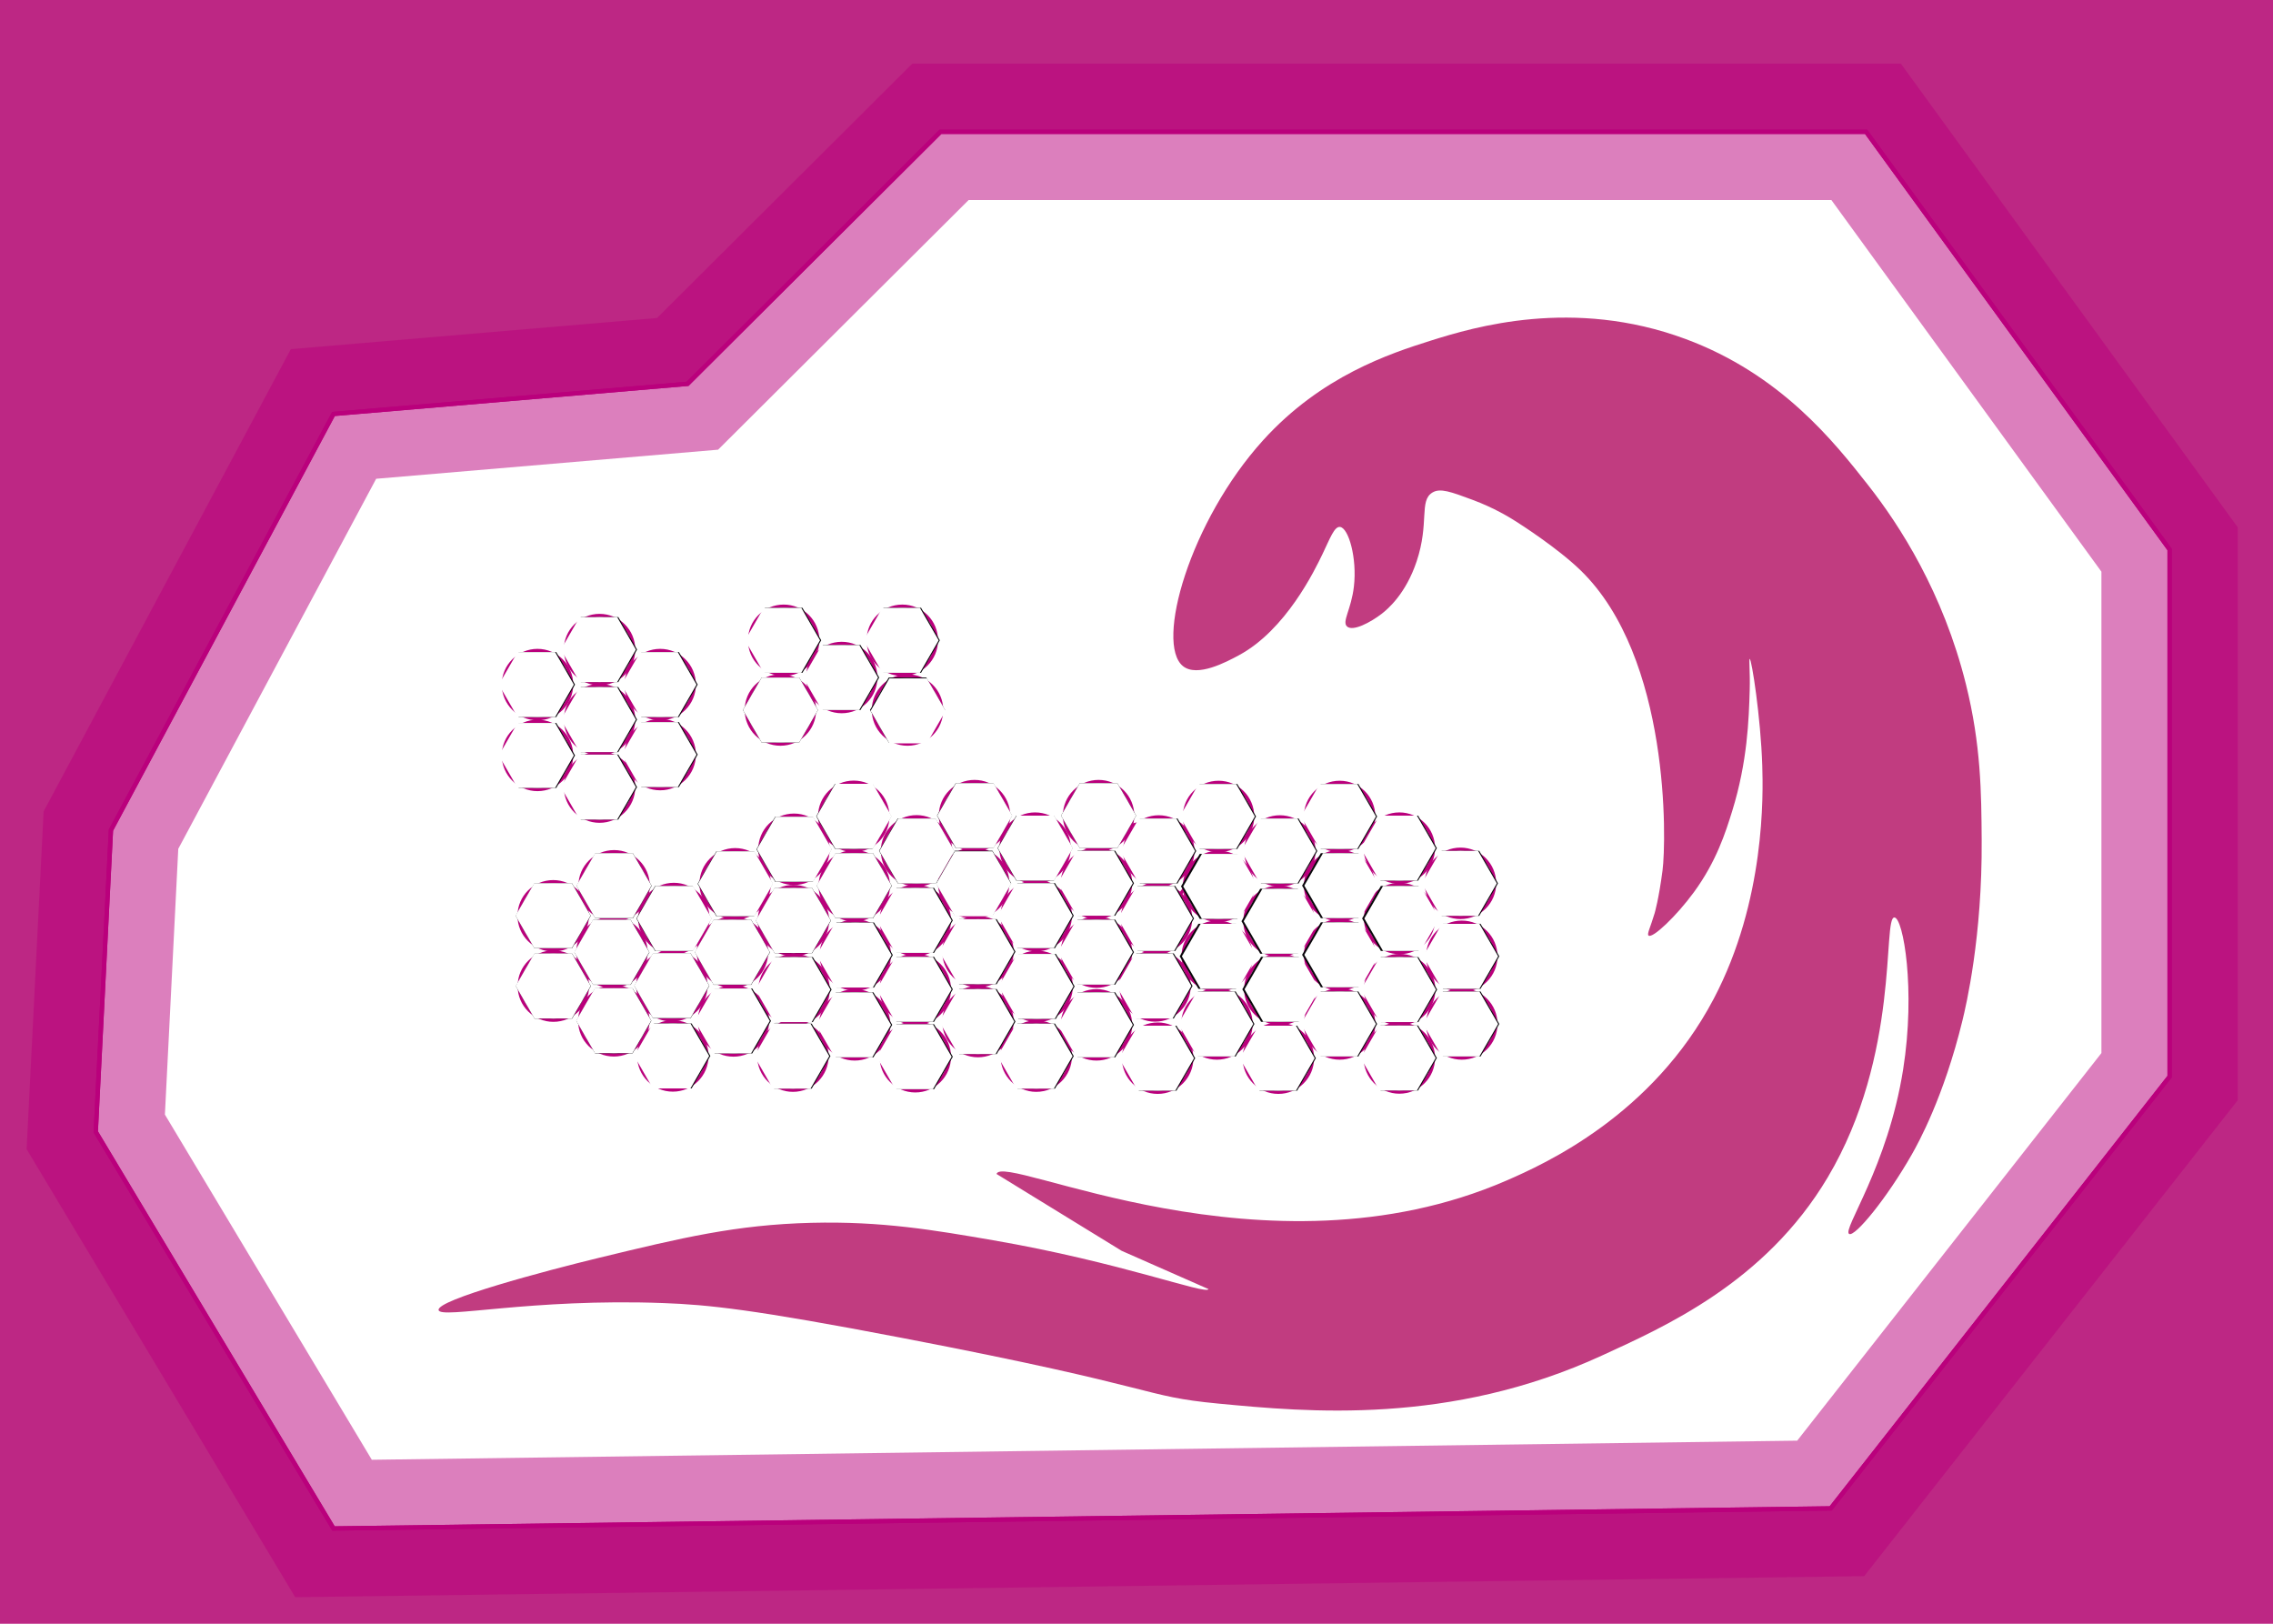 <?xml version="1.0" encoding="utf-8"?>
<!-- Generator: Adobe Illustrator 22.1.0, SVG Export Plug-In . SVG Version: 6.00 Build 0)  -->
<svg version="1.1" xmlns="http://www.w3.org/2000/svg" xmlns:xlink="http://www.w3.org/1999/xlink" x="0px" y="0px"
	 viewBox="0 0 525 375" style="enable-background:new 0 0 525 375;" xml:space="preserve">
<g id="VuMark-UserData">
</g>
<g id="VuMark-ClearSpace">
	<rect style="fill:#BD2784;" width="525" height="375"/>
</g>
<g id="VuMark-Border">
	<polyline style="fill:#FFFFFF;" points="501.118,126.908 431.02,30.444 217.223,30.444 158.808,88.647 77.028,95.603 
		25.623,191.722 22.118,261.404 77.028,353 422.842,348.362 501.118,248.65 	"/>
</g>
<g id="VuMark-Origin">
	
		<circle id="VuMark_Origin_Locator" style="fill:none;stroke:#BA007C;stroke-width:0.75;stroke-miterlimit:10;" cx="265" cy="200" r="10"/>
</g>
<g id="VuMark-Contour">
	<polygon id="contour" style="fill:none;stroke:#BA007C;stroke-miterlimit:10;" points="158.808,88.647 217.223,30.444 
		431.02,30.444 501.118,126.908 501.118,248.65 422.842,348.362 77.028,353 22.118,261.404 25.623,191.722 77.028,95.603 	"/>
</g>
<g id="VuMark-AsymmetryMarker">
</g>
<g id="VuMark-Feedback">
	
		<circle id="c0014" style="fill-rule:evenodd;clip-rule:evenodd;fill:none;stroke:#BA007C;stroke-width:0.75;stroke-miterlimit:10;" cx="124.148" cy="174.463" r="7.875"/>
	
		<circle id="c0021" style="fill-rule:evenodd;clip-rule:evenodd;fill:none;stroke:#BA007C;stroke-width:0.75;stroke-miterlimit:10;" cx="124.148" cy="158.104" r="7.875"/>
	
		<circle id="c0015" style="fill-rule:evenodd;clip-rule:evenodd;fill:none;stroke:#BA007C;stroke-width:0.75;stroke-miterlimit:10;" cx="127.777" cy="211.503" r="7.875"/>
	
		<circle id="c0000" style="fill-rule:evenodd;clip-rule:evenodd;fill:none;stroke:#BA007C;stroke-width:0.75;stroke-miterlimit:10;" cx="127.811" cy="227.742" r="7.875"/>
	
		<circle id="c0016" style="fill-rule:evenodd;clip-rule:evenodd;fill:none;stroke:#BA007C;stroke-width:0.75;stroke-miterlimit:10;" cx="138.481" cy="181.776" r="7.875"/>
	
		<circle id="c0022" style="fill-rule:evenodd;clip-rule:evenodd;fill:none;stroke:#BA007C;stroke-width:0.75;stroke-miterlimit:10;" cx="138.481" cy="166.187" r="7.875"/>
	
		<circle id="c0023" style="fill-rule:evenodd;clip-rule:evenodd;fill:none;stroke:#BA007C;stroke-width:0.75;stroke-miterlimit:10;" cx="138.481" cy="150.021" r="7.875"/>
	
		<circle id="c0001" style="fill-rule:evenodd;clip-rule:evenodd;fill:none;stroke:#BA007C;stroke-width:0.75;stroke-miterlimit:10;" cx="141.336" cy="219.933" r="7.875"/>
	
		<circle id="c0002" style="fill-rule:evenodd;clip-rule:evenodd;fill:none;stroke:#BA007C;stroke-width:0.75;stroke-miterlimit:10;" cx="141.777" cy="235.752" r="7.875"/>
	
		<circle id="c0017" style="fill-rule:evenodd;clip-rule:evenodd;fill:none;stroke:#BA007C;stroke-width:0.75;stroke-miterlimit:10;" cx="141.843" cy="204.575" r="7.875"/>
	
		<circle id="c0024" style="fill-rule:evenodd;clip-rule:evenodd;fill:none;stroke:#BA007C;stroke-width:0.75;stroke-miterlimit:10;" cx="152.481" cy="174.27" r="7.875"/>
	
		<circle id="c0025" style="fill-rule:evenodd;clip-rule:evenodd;fill:none;stroke:#BA007C;stroke-width:0.75;stroke-miterlimit:10;" cx="152.481" cy="158.104" r="7.875"/>
	
		<circle id="c0003" style="fill-rule:evenodd;clip-rule:evenodd;fill:none;stroke:#BA007C;stroke-width:0.75;stroke-miterlimit:10;" cx="155.177" cy="227.669" r="7.875"/>
	
		<circle id="c0004" style="fill-rule:evenodd;clip-rule:evenodd;fill:none;stroke:#BA007C;stroke-width:0.75;stroke-miterlimit:10;" cx="155.408" cy="243.866" r="7.875"/>
	
		<circle id="c0018" style="fill-rule:evenodd;clip-rule:evenodd;fill:none;stroke:#BA007C;stroke-width:0.75;stroke-miterlimit:10;" cx="155.644" cy="212.129" r="7.875"/>
	
		<circle id="c0005" style="fill-rule:evenodd;clip-rule:evenodd;fill:none;stroke:#BA007C;stroke-width:0.75;stroke-miterlimit:10;" cx="169.177" cy="219.933" r="7.875"/>
	
		<circle id="c0006" style="fill-rule:evenodd;clip-rule:evenodd;fill:none;stroke:#BA007C;stroke-width:0.75;stroke-miterlimit:10;" cx="169.408" cy="235.784" r="7.875"/>
	
		<circle id="c0019" style="fill-rule:evenodd;clip-rule:evenodd;fill:none;stroke:#BA007C;stroke-width:0.75;stroke-miterlimit:10;" cx="169.803" cy="204.114" r="7.875"/>
	
		<circle id="c0026" style="fill-rule:evenodd;clip-rule:evenodd;fill:none;stroke:#BA007C;stroke-width:0.75;stroke-miterlimit:10;" cx="180.255" cy="163.977" r="7.875"/>
	
		<circle id="c0027" style="fill-rule:evenodd;clip-rule:evenodd;fill:none;stroke:#BA007C;stroke-width:0.75;stroke-miterlimit:10;" cx="181.008" cy="147.875" r="7.875"/>
	
		<circle id="c0007" style="fill-rule:evenodd;clip-rule:evenodd;fill:none;stroke:#BA007C;stroke-width:0.75;stroke-miterlimit:10;" cx="183.142" cy="243.912" r="7.875"/>
	
		<circle id="c0008" style="fill-rule:evenodd;clip-rule:evenodd;fill:none;stroke:#BA007C;stroke-width:0.75;stroke-miterlimit:10;" cx="183.255" cy="212.613" r="7.875"/>
	
		<circle id="c0020" style="fill-rule:evenodd;clip-rule:evenodd;fill:none;stroke:#BA007C;stroke-width:0.75;stroke-miterlimit:10;" cx="183.383" cy="196.139" r="7.875"/>
	
		<circle id="c0009" style="fill-rule:evenodd;clip-rule:evenodd;fill:none;stroke:#BA007C;stroke-width:0.75;stroke-miterlimit:10;" cx="183.408" cy="228.546" r="7.875"/>
	
		<circle id="c0028" style="fill-rule:evenodd;clip-rule:evenodd;fill:none;stroke:#BA007C;stroke-width:0.75;stroke-miterlimit:10;" cx="194.408" cy="156.471" r="7.875"/>
	
		<circle id="c0029" style="fill-rule:evenodd;clip-rule:evenodd;fill:none;stroke:#BA007C;stroke-width:0.75;stroke-miterlimit:10;" cx="197.191" cy="188.529" r="7.875"/>
	
		<circle id="c0030" style="fill-rule:evenodd;clip-rule:evenodd;fill:none;stroke:#BA007C;stroke-width:0.75;stroke-miterlimit:10;" cx="197.315" cy="204.575" r="7.875"/>
	
		<circle id="c0010" style="fill-rule:evenodd;clip-rule:evenodd;fill:none;stroke:#BA007C;stroke-width:0.75;stroke-miterlimit:10;" cx="197.408" cy="236.686" r="7.875"/>
	
		<circle id="c0011" style="fill-rule:evenodd;clip-rule:evenodd;fill:none;stroke:#BA007C;stroke-width:0.75;stroke-miterlimit:10;" cx="197.547" cy="220.564" r="7.875"/>
	
		<circle id="c0031" style="fill-rule:evenodd;clip-rule:evenodd;fill:none;stroke:#BA007C;stroke-width:0.75;stroke-miterlimit:10;" cx="208.408" cy="147.875" r="7.875"/>
	
		<circle id="c0032" style="fill-rule:evenodd;clip-rule:evenodd;fill:none;stroke:#BA007C;stroke-width:0.75;stroke-miterlimit:10;" cx="209.608" cy="163.977" r="7.875"/>
	
		<circle id="c0013" style="fill-rule:evenodd;clip-rule:evenodd;fill:none;stroke:#BA007C;stroke-width:0.75;stroke-miterlimit:10;" cx="211.408" cy="228.479" r="7.875"/>
	
		<circle id="c0033" style="fill-rule:evenodd;clip-rule:evenodd;fill:none;stroke:#BA007C;stroke-width:0.75;stroke-miterlimit:10;" cx="211.408" cy="212.561" r="7.875"/>
	
		<circle id="c0012" style="fill-rule:evenodd;clip-rule:evenodd;fill:none;stroke:#BA007C;stroke-width:0.75;stroke-miterlimit:10;" cx="211.408" cy="244.052" r="7.875"/>
	
		<circle id="c0034" style="fill-rule:evenodd;clip-rule:evenodd;fill:none;stroke:#BA007C;stroke-width:0.75;stroke-miterlimit:10;" cx="211.702" cy="196.5" r="7.875"/>
	
		<circle id="c0042" style="fill-rule:evenodd;clip-rule:evenodd;fill:none;stroke:#BA007C;stroke-width:0.75;stroke-miterlimit:10;" cx="224.89" cy="203.981" r="7.875"/>
	
		<circle id="c0043" style="fill-rule:evenodd;clip-rule:evenodd;fill:none;stroke:#BA007C;stroke-width:0.75;stroke-miterlimit:10;" cx="225.088" cy="188.37" r="7.875"/>
	
		<circle id="c0035" style="fill-rule:evenodd;clip-rule:evenodd;fill:none;stroke:#BA007C;stroke-width:0.75;stroke-miterlimit:10;" cx="225.881" cy="235.927" r="7.875"/>
	
		<circle id="c0036" style="fill-rule:evenodd;clip-rule:evenodd;fill:none;stroke:#BA007C;stroke-width:0.75;stroke-miterlimit:10;" cx="225.881" cy="219.783" r="7.875"/>
	
		<circle id="c0044" style="fill-rule:evenodd;clip-rule:evenodd;fill:none;stroke:#BA007C;stroke-width:0.75;stroke-miterlimit:10;" cx="239.076" cy="195.875" r="7.875"/>
	
		<circle id="c0037" style="fill-rule:evenodd;clip-rule:evenodd;fill:none;stroke:#BA007C;stroke-width:0.75;stroke-miterlimit:10;" cx="239.344" cy="243.912" r="7.875"/>
	
		<circle id="c0045" style="fill-rule:evenodd;clip-rule:evenodd;fill:none;stroke:#BA007C;stroke-width:0.75;stroke-miterlimit:10;" cx="239.344" cy="211.464" r="7.875"/>
	
		<circle id="c0038" style="fill-rule:evenodd;clip-rule:evenodd;fill:none;stroke:#BA007C;stroke-width:0.75;stroke-miterlimit:10;" cx="239.547" cy="227.806" r="7.875"/>
	
		<circle id="c0046" style="fill-rule:evenodd;clip-rule:evenodd;fill:none;stroke:#BA007C;stroke-width:0.75;stroke-miterlimit:10;" cx="253.252" cy="203.981" r="7.875"/>
	
		<circle id="c0039" style="fill-rule:evenodd;clip-rule:evenodd;fill:none;stroke:#BA007C;stroke-width:0.75;stroke-miterlimit:10;" cx="253.252" cy="219.894" r="7.875"/>
	
		<circle id="c0040" style="fill-rule:evenodd;clip-rule:evenodd;fill:none;stroke:#BA007C;stroke-width:0.75;stroke-miterlimit:10;" cx="253.252" cy="236.686" r="7.875"/>
	
		<circle id="c0047" style="fill-rule:evenodd;clip-rule:evenodd;fill:none;stroke:#BA007C;stroke-width:0.75;stroke-miterlimit:10;" cx="253.743" cy="188.37" r="7.875"/>
	
		<circle id="c0041" style="fill-rule:evenodd;clip-rule:evenodd;fill:none;stroke:#BA007C;stroke-width:0.75;stroke-miterlimit:10;" cx="266.783" cy="227.703" r="7.875"/>
	
		<circle id="c0048" style="fill-rule:evenodd;clip-rule:evenodd;fill:none;stroke:#BA007C;stroke-width:0.75;stroke-miterlimit:10;" cx="267.119" cy="212.118" r="7.875"/>
	
		<circle id="c0049" style="fill-rule:evenodd;clip-rule:evenodd;fill:none;stroke:#BA007C;stroke-width:0.75;stroke-miterlimit:10;" cx="267.391" cy="244.383" r="7.875"/>
	
		<circle id="c0056" style="fill-rule:evenodd;clip-rule:evenodd;fill:none;stroke:#BA007C;stroke-width:0.75;stroke-miterlimit:10;" cx="267.639" cy="196.533" r="7.875"/>
	
		<circle id="c0050" style="fill-rule:evenodd;clip-rule:evenodd;fill:none;stroke:#BA007C;stroke-width:0.75;stroke-miterlimit:10;" cx="281.075" cy="236.482" r="7.875"/>
	
		<circle id="c0051" style="fill-rule:evenodd;clip-rule:evenodd;fill:none;stroke:#BA007C;stroke-width:0.75;stroke-miterlimit:10;" cx="281.141" cy="220.858" r="7.875"/>
	
		<circle id="c0057" style="fill-rule:evenodd;clip-rule:evenodd;fill:none;stroke:#BA007C;stroke-width:0.75;stroke-miterlimit:10;" cx="281.444" cy="204.71" r="7.875"/>
	
		<circle id="c0058" style="fill-rule:evenodd;clip-rule:evenodd;fill:none;stroke:#BA007C;stroke-width:0.75;stroke-miterlimit:10;" cx="281.444" cy="188.562" r="7.875"/>
	
		<circle id="c0052" style="fill-rule:evenodd;clip-rule:evenodd;fill:none;stroke:#BA007C;stroke-width:0.75;stroke-miterlimit:10;" cx="295.265" cy="244.383" r="7.875"/>
	
		<circle id="c0059" style="fill-rule:evenodd;clip-rule:evenodd;fill:none;stroke:#BA007C;stroke-width:0.75;stroke-miterlimit:10;" cx="295.412" cy="212.756" r="7.875"/>
	
		<circle id="c0053" style="fill-rule:evenodd;clip-rule:evenodd;fill:none;stroke:#BA007C;stroke-width:0.75;stroke-miterlimit:10;" cx="295.608" cy="228.479" r="7.875"/>
	
		<circle id="c0060" style="fill-rule:evenodd;clip-rule:evenodd;fill:none;stroke:#BA007C;stroke-width:0.75;stroke-miterlimit:10;" cx="295.608" cy="196.533" r="7.875"/>
	
		<circle id="c0054" style="fill-rule:evenodd;clip-rule:evenodd;fill:none;stroke:#BA007C;stroke-width:0.75;stroke-miterlimit:10;" cx="309.413" cy="220.509" r="7.875"/>
	
		<circle id="c0061" style="fill-rule:evenodd;clip-rule:evenodd;fill:none;stroke:#BA007C;stroke-width:0.75;stroke-miterlimit:10;" cx="309.413" cy="204.536" r="7.875"/>
	
		<circle id="c0055" style="fill-rule:evenodd;clip-rule:evenodd;fill:none;stroke:#BA007C;stroke-width:0.75;stroke-miterlimit:10;" cx="309.413" cy="236.482" r="7.875"/>
	
		<circle id="c0062" style="fill-rule:evenodd;clip-rule:evenodd;fill:none;stroke:#BA007C;stroke-width:0.75;stroke-miterlimit:10;" cx="309.413" cy="188.562" r="7.875"/>
	
		<circle id="c0063" style="fill-rule:evenodd;clip-rule:evenodd;fill:none;stroke:#BA007C;stroke-width:0.75;stroke-miterlimit:10;" cx="323.208" cy="244.337" r="7.875"/>
	
		<circle id="c0064" style="fill-rule:evenodd;clip-rule:evenodd;fill:none;stroke:#BA007C;stroke-width:0.75;stroke-miterlimit:10;" cx="323.208" cy="195.875" r="7.875"/>
	
		<circle id="c0066" style="fill-rule:evenodd;clip-rule:evenodd;fill:none;stroke:#BA007C;stroke-width:0.75;stroke-miterlimit:10;" cx="323.276" cy="228.546" r="7.875"/>
	
		<circle id="c0065" style="fill-rule:evenodd;clip-rule:evenodd;fill:none;stroke:#BA007C;stroke-width:0.75;stroke-miterlimit:10;" cx="323.276" cy="212.118" r="7.875"/>
	
		<circle id="c0067" style="fill-rule:evenodd;clip-rule:evenodd;fill:none;stroke:#BA007C;stroke-width:0.75;stroke-miterlimit:10;" cx="337.329" cy="204.004" r="7.875"/>
	
		<circle id="c0068" style="fill-rule:evenodd;clip-rule:evenodd;fill:none;stroke:#BA007C;stroke-width:0.75;stroke-miterlimit:10;" cx="337.632" cy="220.858" r="7.875"/>
	
		<circle id="c0069" style="fill-rule:evenodd;clip-rule:evenodd;fill:none;stroke:#BA007C;stroke-width:0.75;stroke-miterlimit:10;" cx="337.632" cy="236.482" r="7.875"/>
	<polygon style="fill:none;stroke:#BA007C;stroke-miterlimit:10;" points="22.118,261.404 25.623,191.722 77.028,95.604 
		158.808,88.647 217.223,30.444 431.021,30.444 501.118,126.908 501.118,248.65 422.843,348.362 77.028,353 	"/>
	<path id="MinimumContourClearSpace" style="opacity:0.5;fill-rule:evenodd;clip-rule:evenodd;fill:#BA007C;" d="M6.147,265.396
		l3.923-77.989L67.172,80.635l84.583-7.195l58.959-58.746h228.33l77.823,107.096v132.304L430.582,364.01l-362.404,4.86
		L6.147,265.396z M38.089,257.413l3.087-61.375l45.708-85.466l78.977-6.718l57.869-57.66h199.267l62.372,85.833v111.181
		l-70.265,89.508L85.877,337.13L38.089,257.413z"/>
</g>
<g id="VuMark-DarkElements">
	<polygon id="d0057" style="fill:#09060A;" points="290.11,204.71 285.777,212.216 277.11,212.216 272.777,204.71 277.11,197.205 
		285.777,197.205 	"/>
	<polygon id="d0061" style="fill:#09060A;" points="318.08,204.536 313.746,212.041 305.08,212.041 300.746,204.536 305.08,197.03 
		313.746,197.03 	"/>
	<polygon id="d0059" style="fill:#09060A;" points="304.079,212.756 299.746,220.262 291.079,220.262 286.746,212.756 
		291.079,205.251 299.746,205.251 	"/>
	<polygon id="d0065" style="fill:#09060A;" points="331.942,212.118 327.609,219.623 318.942,219.623 314.609,212.118 
		318.942,204.612 327.609,204.612 	"/>
	<polygon id="d0034" style="fill:#09060A;" points="220.368,196.5 216.035,204.006 207.368,204.006 203.035,196.5 207.368,188.994 
		216.035,188.994 	"/>
	<polygon id="d0054" style="fill:#09060A;" points="318.08,220.509 313.746,228.014 305.08,228.014 300.746,220.509 305.08,213.003 
		313.746,213.003 	"/>
	<polygon id="d0051" style="fill:#09060A;" points="289.808,220.858 285.474,228.364 276.808,228.364 272.474,220.858 
		276.808,213.353 285.474,213.353 	"/>
	<polygon id="d0053" style="fill:#09060A;" points="304.275,228.479 299.941,235.985 291.275,235.985 286.941,228.479 
		291.275,220.974 299.941,220.974 	"/>
	<polygon id="d0035" style="fill:#09060A;" points="234.547,235.927 230.214,243.432 221.547,243.432 217.214,235.927 
		221.547,228.421 230.214,228.421 	"/>
	<polygon id="d0052" style="fill:#09060A;" points="303.932,244.383 299.598,251.888 290.932,251.888 286.598,244.383 
		290.932,236.877 299.598,236.877 	"/>
	<polygon id="d0050" style="fill:#09060A;" points="289.742,236.482 285.408,243.988 276.742,243.988 272.408,236.482 
		276.742,228.977 285.408,228.977 	"/>
	<polygon id="d0041" style="fill:#09060A;" points="275.45,227.703 271.117,235.208 262.45,235.208 258.117,227.703 262.45,220.197 
		271.117,220.197 	"/>
	<polygon id="d0000" style="fill:#09060A;" points="136.477,227.742 132.144,235.247 123.477,235.247 119.144,227.742 
		123.477,220.236 132.144,220.236 	"/>
	<polygon id="d0001" style="fill:#09060A;" points="150.003,219.933 145.669,227.439 137.003,227.439 132.669,219.933 
		137.003,212.428 145.669,212.428 	"/>
	<polygon id="d0023" style="fill:#09060A;" points="147.148,150.021 142.815,157.527 134.148,157.527 129.815,150.021 
		134.148,142.516 142.815,142.516 	"/>
	<polygon id="d0002" style="fill:#09060A;" points="150.444,235.752 146.111,243.258 137.444,243.258 133.111,235.752 
		137.444,228.246 146.111,228.246 	"/>
	<polygon id="d0018" style="fill:#09060A;" points="164.311,212.129 159.977,219.635 151.311,219.635 146.977,212.129 
		151.311,204.624 159.977,204.624 	"/>
	<polygon id="d0037" style="fill:#09060A;" points="248.01,243.912 243.677,251.418 235.01,251.418 230.677,243.912 235.01,236.406 
		243.677,236.406 	"/>
	<polygon id="d0028" style="fill:#09060A;" points="203.075,156.471 198.741,163.977 190.075,163.977 185.741,156.471 
		190.075,148.966 198.741,148.966 	"/>
	<polygon id="d0027" style="fill:#09060A;" points="189.675,147.875 185.341,155.381 176.675,155.381 172.341,147.875 
		176.675,140.37 185.341,140.37 	"/>
	<polygon id="d0025" style="fill:#09060A;" points="161.148,158.104 156.815,165.61 148.148,165.61 143.815,158.104 
		148.148,150.599 156.815,150.599 	"/>
	<polygon id="d0021" style="fill:#09060A;" points="132.815,158.104 128.481,165.61 119.815,165.61 115.481,158.104 
		119.815,150.599 128.481,150.599 	"/>
	<polygon id="d0031" style="fill:#09060A;" points="217.075,147.875 212.741,155.381 204.075,155.381 199.741,147.875 
		204.075,140.37 212.741,140.37 	"/>
	<polygon id="d0022" style="fill:#09060A;" points="147.148,166.187 142.815,173.693 134.148,173.693 129.815,166.187 
		134.148,158.682 142.815,158.682 	"/>
	<polygon id="d0020" style="fill:#09060A;" points="192.05,196.139 187.717,203.645 179.05,203.645 174.717,196.139 179.05,188.633 
		187.717,188.633 	"/>
	<polygon id="d0019" style="fill:#09060A;" points="178.469,204.114 174.136,211.62 165.469,211.62 161.136,204.114 
		165.469,196.609 174.136,196.609 	"/>
	<polygon id="d0049" style="fill:#09060A;" points="276.057,244.383 271.724,251.888 263.057,251.888 258.724,244.383 
		263.057,236.877 271.724,236.877 	"/>
	<polygon id="d0029" style="fill:#09060A;" points="205.858,188.529 201.525,196.035 192.858,196.035 188.525,188.529 
		192.858,181.023 201.525,181.023 	"/>
	<polygon id="d0015" style="fill:#09060A;" points="136.444,211.503 132.111,219.009 123.444,219.009 119.111,211.503 
		123.444,203.998 132.111,203.998 	"/>
	<polygon id="d0040" style="fill:#09060A;" points="261.919,236.686 257.585,244.191 248.919,244.191 244.585,236.686 
		248.919,229.18 257.585,229.18 	"/>
	<polygon id="d0012" style="fill:#09060A;" points="220.075,244.052 215.741,251.558 207.075,251.558 202.741,244.052 
		207.075,236.547 215.741,236.547 	"/>
	<polygon id="d0024" style="fill:#09060A;" points="161.148,174.27 156.815,181.776 148.148,181.776 143.815,174.27 
		148.148,166.765 156.815,166.765 	"/>
	<polygon id="d0014" style="fill:#09060A;" points="132.815,174.463 128.481,181.968 119.815,181.968 115.481,174.463 
		119.815,166.957 128.481,166.957 	"/>
	<polygon id="d0016" style="fill:#09060A;" points="147.148,181.776 142.815,189.281 134.148,189.281 129.815,181.776 
		134.148,174.27 142.815,174.27 	"/>
	<polygon id="d0006" style="fill:#09060A;" points="178.075,235.784 173.741,243.289 165.075,243.289 160.741,235.784 
		165.075,228.278 173.741,228.278 	"/>
	<polygon id="d0003" style="fill:#09060A;" points="163.843,227.669 159.51,235.175 150.843,235.175 146.51,227.669 
		150.843,220.164 159.51,220.164 	"/>
	<polygon id="d0017" style="fill:#09060A;" points="150.51,204.575 146.177,212.081 137.51,212.081 133.177,204.575 137.51,197.069 
		146.177,197.069 	"/>
	<polygon id="d0043" style="fill:#09060A;" points="233.755,188.37 229.421,195.875 220.755,195.875 216.421,188.37 
		220.755,180.864 229.421,180.864 	"/>
	<polygon id="d0046" style="fill:#09060A;" points="261.919,203.981 257.585,211.486 248.919,211.486 244.585,203.981 
		248.919,196.475 257.585,196.475 	"/>
	<polygon id="d0030" style="fill:#09060A;" points="205.982,204.575 201.649,212.081 192.982,212.081 188.649,204.575 
		192.982,197.069 201.649,197.069 	"/>
	<polygon id="d0008" style="fill:#09060A;" points="191.922,212.613 187.589,220.118 178.922,220.118 174.589,212.613 
		178.922,205.107 187.589,205.107 	"/>
	<polygon id="d0047" style="fill:#09060A;" points="262.41,188.37 258.076,195.875 249.41,195.875 245.076,188.37 249.41,180.864 
		258.076,180.864 	"/>
	<polygon id="d0056" style="fill:#09060A;" points="276.305,196.533 271.972,204.038 263.305,204.038 258.972,196.533 
		263.305,189.027 271.972,189.027 	"/>
	<polygon id="d0058" style="fill:#09060A;" points="290.11,188.562 285.777,196.068 277.11,196.068 272.777,188.562 277.11,181.057 
		285.777,181.057 	"/>
	<polygon id="d0060" style="fill:#09060A;" points="304.275,196.533 299.941,204.038 291.275,204.038 286.941,196.533 
		291.275,189.027 299.941,189.027 	"/>
	<polygon id="d0062" style="fill:#09060A;" points="318.08,188.562 313.746,196.068 305.08,196.068 300.746,188.562 305.08,181.057 
		313.746,181.057 	"/>
	<polygon id="d0064" style="fill:#09060A;" points="331.875,195.875 327.541,203.381 318.875,203.381 314.541,195.875 
		318.875,188.37 327.541,188.37 	"/>
	<polygon id="d0067" style="fill:#09060A;" points="345.996,204.004 341.662,211.509 332.996,211.509 328.662,204.004 
		332.996,196.498 341.662,196.498 	"/>
	<polygon id="d0044" style="fill:#09060A;" points="247.742,195.875 243.409,203.381 234.742,203.381 230.409,195.875 
		234.742,188.37 243.409,188.37 	"/>
	<polygon id="d0055" style="fill:#09060A;" points="318.08,236.482 313.746,243.988 305.08,243.988 300.746,236.482 305.08,228.977 
		313.746,228.977 	"/>
	<polygon id="d0066" style="fill:#09060A;" points="331.942,228.546 327.609,236.052 318.942,236.052 314.609,228.546 
		318.942,221.041 327.609,221.041 	"/>
	<polygon id="d0068" style="fill:#09060A;" points="346.299,220.858 341.965,228.364 333.299,228.364 328.965,220.858 
		333.299,213.353 341.965,213.353 	"/>
	<polygon id="d0069" style="fill:#09060A;" points="346.299,236.482 341.965,243.988 333.299,243.988 328.965,236.482 
		333.299,228.977 341.965,228.977 	"/>
	<polygon id="d0063" style="fill:#09060A;" points="331.875,244.337 327.541,251.843 318.875,251.843 314.541,244.337 
		318.875,236.832 327.541,236.832 	"/>
	<polygon id="d0045" style="fill:#09060A;" points="248.01,211.464 243.677,218.969 235.01,218.969 230.677,211.464 235.01,203.958 
		243.677,203.958 	"/>
	<polygon id="d0042" style="fill:#09060A;" points="233.557,203.981 229.223,211.486 220.557,211.486 216.223,203.981 
		220.557,196.475 229.223,196.475 	"/>
	<polygon id="d0036" style="fill:#09060A;" points="234.547,219.783 230.214,227.289 221.547,227.289 217.214,219.783 
		221.547,212.278 230.214,212.278 	"/>
	<polygon id="d0013" style="fill:#09060A;" points="220.075,228.479 215.741,235.985 207.075,235.985 202.741,228.479 
		207.075,220.974 215.741,220.974 	"/>
	<polygon id="d0033" style="fill:#09060A;" points="220.075,212.561 215.741,220.066 207.075,220.066 202.741,212.561 
		207.075,205.055 215.741,205.055 	"/>
	<polygon id="d0011" style="fill:#09060A;" points="206.213,220.564 201.88,228.069 193.213,228.069 188.88,220.564 
		193.213,213.058 201.88,213.058 	"/>
	<polygon id="d0009" style="fill:#09060A;" points="192.075,228.546 187.741,236.052 179.075,236.052 174.741,228.546 
		179.075,221.041 187.741,221.041 	"/>
	<polygon id="d0010" style="fill:#09060A;" points="206.075,236.686 201.741,244.191 193.075,244.191 188.741,236.686 
		193.075,229.18 201.741,229.18 	"/>
	<polygon id="d0007" style="fill:#09060A;" points="191.809,243.912 187.475,251.418 178.809,251.418 174.475,243.912 
		178.809,236.406 187.475,236.406 	"/>
	<polygon id="d0005" style="fill:#09060A;" points="177.843,219.933 173.51,227.439 164.843,227.439 160.51,219.933 
		164.843,212.428 173.51,212.428 	"/>
	<polygon id="d0048" style="fill:#09060A;" points="275.785,212.118 271.452,219.623 262.785,219.623 258.452,212.118 
		262.785,204.612 271.452,204.612 	"/>
	<polygon id="d0039" style="fill:#09060A;" points="261.919,219.894 257.585,227.399 248.919,227.399 244.585,219.894 
		248.919,212.388 257.585,212.388 	"/>
	<polygon id="d0038" style="fill:#09060A;" points="248.213,227.806 243.88,235.312 235.213,235.312 230.88,227.806 
		235.213,220.301 243.88,220.301 	"/>
	<polygon id="d0004" style="fill:#09060A;" points="164.075,243.866 159.741,251.372 151.075,251.372 146.741,243.866 
		151.075,236.361 159.741,236.361 	"/>
	<polygon id="d0032" style="fill:#09060A;" points="218.275,163.977 213.941,171.482 205.275,171.482 200.941,163.977 
		205.275,156.471 213.941,156.471 	"/>
	<polygon id="d0026" style="fill:#09060A;" points="188.921,163.977 184.588,171.482 175.921,171.482 171.588,163.977 
		175.921,156.471 184.588,156.471 	"/>
</g>
<g id="VuMark-BrightElements">
	<polygon id="b0035" style="fill:#FFFFFF;" points="234.279,235.928 229.946,243.434 221.279,243.434 216.946,235.928 
		221.279,228.423 229.946,228.423 	"/>
	<polygon id="b0052" style="fill:#FFFFFF;" points="303.664,244.385 299.33,251.89 290.664,251.89 286.33,244.385 290.664,236.879 
		299.33,236.879 	"/>
	<polygon id="b0050" style="fill:#FFFFFF;" points="289.474,236.484 285.14,243.989 276.474,243.989 272.14,236.484 
		276.474,228.978 285.14,228.978 	"/>
	<polygon id="b0041" style="fill:#FFFFFF;" points="275.182,227.704 270.849,235.21 262.182,235.21 257.849,227.704 
		262.182,220.199 270.849,220.199 	"/>
	<polygon id="b0000" style="fill:#FFFFFF;" points="136.441,227.704 132.107,235.21 123.441,235.21 119.107,227.704 
		123.441,220.199 132.107,220.199 	"/>
	<polygon id="b0001" style="fill:#FFFFFF;" points="149.966,219.895 145.633,227.401 136.966,227.401 132.633,219.895 
		136.966,212.39 145.633,212.39 	"/>
	<polygon id="b0023" style="fill:#FFFFFF;" points="146.88,150.023 142.547,157.529 133.88,157.529 129.547,150.023 133.88,142.518 
		142.547,142.518 	"/>
	<polygon id="b0002" style="fill:#FFFFFF;" points="150.407,235.714 146.074,243.22 137.407,243.22 133.074,235.714 
		137.407,228.209 146.074,228.209 	"/>
	<polygon id="b0018" style="fill:#FFFFFF;" points="164.398,212.119 160.065,219.625 151.398,219.625 147.065,212.119 
		151.398,204.614 160.065,204.614 	"/>
	<polygon id="b0037" style="fill:#FFFFFF;" points="247.742,243.914 243.409,251.419 234.742,251.419 230.409,243.914 
		234.742,236.408 243.409,236.408 	"/>
	<polygon id="b0028" style="fill:#FFFFFF;" points="202.807,156.473 198.473,163.979 189.807,163.979 185.473,156.473 
		189.807,148.967 198.473,148.967 	"/>
	<polygon id="b0027" style="fill:#FFFFFF;" points="189.407,147.877 185.073,155.383 176.407,155.383 172.073,147.877 
		176.407,140.372 185.073,140.372 	"/>
	<polygon id="b0025" style="fill:#FFFFFF;" points="160.88,158.106 156.547,165.612 147.88,165.612 143.547,158.106 147.88,150.6 
		156.547,150.6 	"/>
	<polygon id="b0021" style="fill:#FFFFFF;" points="132.547,158.106 128.213,165.612 119.547,165.612 115.213,158.106 
		119.547,150.6 128.213,150.6 	"/>
	<polygon id="b0031" style="fill:#FFFFFF;" points="216.807,147.877 212.473,155.383 203.807,155.383 199.473,147.877 
		203.807,140.372 212.473,140.372 	"/>
	<polygon id="b0022" style="fill:#FFFFFF;" points="146.88,166.189 142.547,173.695 133.88,173.695 129.547,166.189 133.88,158.683 
		142.547,158.683 	"/>
	<polygon id="b0020" style="fill:#FFFFFF;" points="192.137,196.129 187.804,203.635 179.137,203.635 174.804,196.129 
		179.137,188.624 187.804,188.624 	"/>
	<polygon id="b0019" style="fill:#FFFFFF;" points="178.557,204.104 174.223,211.61 165.557,211.61 161.223,204.104 
		165.557,196.599 174.223,196.599 	"/>
	<polygon id="b0049" style="fill:#FFFFFF;" points="275.789,244.385 271.456,251.89 262.789,251.89 258.456,244.385 
		262.789,236.879 271.456,236.879 	"/>
	<polygon id="b0029" style="fill:#FFFFFF;" points="205.945,188.519 201.612,196.025 192.945,196.025 188.612,188.519 
		192.945,181.014 201.612,181.014 	"/>
	<polygon id="b0015" style="fill:#FFFFFF;" points="136.407,211.466 132.074,218.971 123.407,218.971 119.074,211.466 
		123.407,203.96 132.074,203.96 	"/>
	<polygon id="b0040" style="fill:#FFFFFF;" points="261.651,236.687 257.317,244.193 248.651,244.193 244.317,236.687 
		248.651,229.182 257.317,229.182 	"/>
	<polygon id="b0012" style="fill:#FFFFFF;" points="219.807,244.054 215.473,251.559 206.807,251.559 202.473,244.054 
		206.807,236.548 215.473,236.548 	"/>
	<polygon id="b0024" style="fill:#FFFFFF;" points="160.88,174.272 156.547,181.777 147.88,181.777 143.547,174.272 147.88,166.766 
		156.547,166.766 	"/>
	<polygon id="b0014" style="fill:#FFFFFF;" points="132.547,174.464 128.213,181.97 119.547,181.97 115.213,174.464 
		119.547,166.959 128.213,166.959 	"/>
	<polygon id="b0016" style="fill:#FFFFFF;" points="146.88,181.777 142.547,189.283 133.88,189.283 129.547,181.777 133.88,174.272 
		142.547,174.272 	"/>
	<polygon id="b0006" style="fill:#FFFFFF;" points="177.807,235.785 173.473,243.291 164.807,243.291 160.473,235.785 
		164.807,228.28 173.473,228.28 	"/>
	<polygon id="b0003" style="fill:#FFFFFF;" points="163.807,227.631 159.473,235.137 150.807,235.137 146.473,227.631 
		150.807,220.126 159.473,220.126 	"/>
	<polygon id="b0017" style="fill:#FFFFFF;" points="150.473,204.537 146.14,212.043 137.473,212.043 133.14,204.537 
		137.473,197.032 146.14,197.032 	"/>
	<polygon id="b0043" style="fill:#FFFFFF;" points="233.807,188.372 229.473,195.877 220.807,195.877 216.473,188.372 
		220.807,180.866 229.473,180.866 	"/>
	<polygon id="b0046" style="fill:#FFFFFF;" points="261.651,203.982 257.317,211.488 248.651,211.488 244.317,203.982 
		248.651,196.477 257.317,196.477 	"/>
	<polygon id="b0030" style="fill:#FFFFFF;" points="205.945,204.537 201.612,212.043 192.945,212.043 188.612,204.537 
		192.945,197.032 201.612,197.032 	"/>
	<polygon id="b0008" style="fill:#FFFFFF;" points="191.885,212.575 187.552,220.08 178.885,220.08 174.552,212.575 
		178.885,205.069 187.552,205.069 	"/>
	<polygon id="b0047" style="fill:#FFFFFF;" points="262.407,188.372 258.073,195.877 249.407,195.877 245.073,188.372 
		249.407,180.866 258.073,180.866 	"/>
	<polygon id="b0056" style="fill:#FFFFFF;" points="276.037,196.534 271.704,204.04 263.037,204.04 258.704,196.534 
		263.037,189.029 271.704,189.029 	"/>
	<polygon id="b0058" style="fill:#FFFFFF;" points="289.842,188.564 285.509,196.07 276.842,196.07 272.509,188.564 
		276.842,181.059 285.509,181.059 	"/>
	<polygon id="b0060" style="fill:#FFFFFF;" points="304.007,196.534 299.673,204.04 291.007,204.04 286.673,196.534 
		291.007,189.029 299.673,189.029 	"/>
	<polygon id="b0062" style="fill:#FFFFFF;" points="317.812,188.564 313.478,196.07 304.812,196.07 300.478,188.564 
		304.812,181.059 313.478,181.059 	"/>
	<polygon id="b0064" style="fill:#FFFFFF;" points="331.607,195.877 327.273,203.383 318.607,203.383 314.273,195.877 
		318.607,188.372 327.273,188.372 	"/>
	<polygon id="b0067" style="fill:#FFFFFF;" points="345.728,204.006 341.394,211.511 332.728,211.511 328.394,204.006 
		332.728,196.5 341.394,196.5 	"/>
	<polygon id="b0044" style="fill:#FFFFFF;" points="247.807,195.877 243.473,203.383 234.807,203.383 230.473,195.877 
		234.807,188.372 243.473,188.372 	"/>
	<polygon id="b0055" style="fill:#FFFFFF;" points="317.812,236.484 313.478,243.989 304.812,243.989 300.478,236.484 
		304.812,228.978 313.478,228.978 	"/>
	<polygon id="b0066" style="fill:#FFFFFF;" points="331.674,228.548 327.341,236.054 318.674,236.054 314.341,228.548 
		318.674,221.043 327.341,221.043 	"/>
	<polygon id="b0068" style="fill:#FFFFFF;" points="346.031,220.86 341.697,228.366 333.031,228.366 328.697,220.86 
		333.031,213.355 341.697,213.355 	"/>
	<polygon id="b0069" style="fill:#FFFFFF;" points="346.031,236.484 341.697,243.989 333.031,243.989 328.697,236.484 
		333.031,228.978 341.697,228.978 	"/>
	<polygon id="b0063" style="fill:#FFFFFF;" points="331.607,244.339 327.273,251.845 318.607,251.845 314.273,244.339 
		318.607,236.834 327.273,236.834 	"/>
	<polygon id="b0045" style="fill:#FFFFFF;" points="247.742,211.466 243.409,218.971 234.742,218.971 230.409,211.466 
		234.742,203.96 243.409,203.96 	"/>
	<polygon id="b0042" style="fill:#FFFFFF;" points="233.557,204.104 229.223,211.61 220.557,211.61 216.223,204.104 
		220.557,196.599 229.223,196.599 	"/>
	<polygon id="b0036" style="fill:#FFFFFF;" points="234.279,219.785 229.946,227.291 221.279,227.291 216.946,219.785 
		221.279,212.28 229.946,212.28 	"/>
	<polygon id="b0013" style="fill:#FFFFFF;" points="219.807,228.481 215.473,235.986 206.807,235.986 202.473,228.481 
		206.807,220.975 215.473,220.975 	"/>
	<polygon id="b0033" style="fill:#FFFFFF;" points="219.807,212.562 215.473,220.068 206.807,220.068 202.473,212.562 
		206.807,205.057 215.473,205.057 	"/>
	<polygon id="b0011" style="fill:#FFFFFF;" points="205.945,220.565 201.612,228.071 192.945,228.071 188.612,220.565 
		192.945,213.06 201.612,213.06 	"/>
	<polygon id="b0009" style="fill:#FFFFFF;" points="191.807,228.548 187.473,236.054 178.807,236.054 174.473,228.548 
		178.807,221.043 187.473,221.043 	"/>
	<polygon id="b0010" style="fill:#FFFFFF;" points="205.807,236.687 201.473,244.193 192.807,244.193 188.473,236.687 
		192.807,229.182 201.473,229.182 	"/>
	<polygon id="b0007" style="fill:#FFFFFF;" points="191.541,243.914 187.207,251.419 178.541,251.419 174.207,243.914 
		178.541,236.408 187.207,236.408 	"/>
	<polygon id="b0005" style="fill:#FFFFFF;" points="177.807,219.895 173.473,227.401 164.807,227.401 160.473,219.895 
		164.807,212.39 173.473,212.39 	"/>
	<polygon id="b0048" style="fill:#FFFFFF;" points="275.517,212.119 271.184,219.625 262.517,219.625 258.184,212.119 
		262.517,204.614 271.184,204.614 	"/>
	<polygon id="b0039" style="fill:#FFFFFF;" points="261.651,219.895 257.317,227.401 248.651,227.401 244.317,219.895 
		248.651,212.39 257.317,212.39 	"/>
	<polygon id="b0038" style="fill:#FFFFFF;" points="247.945,227.808 243.612,235.314 234.945,235.314 230.612,227.808 
		234.945,220.303 243.612,220.303 	"/>
	<polygon id="b0004" style="fill:#FFFFFF;" points="163.807,243.868 159.473,251.374 150.807,251.374 146.473,243.868 
		150.807,236.362 159.473,236.362 	"/>
	<polygon id="b0057" style="fill:#FFFFFF;" points="290.618,204.712 286.285,212.218 277.618,212.218 273.285,204.712 
		277.618,197.207 286.285,197.207 	"/>
	<polygon id="b0061" style="fill:#FFFFFF;" points="318.587,204.537 314.254,212.043 305.587,212.043 301.254,204.537 
		305.587,197.032 314.254,197.032 	"/>
	<polygon id="b0059" style="fill:#FFFFFF;" points="304.587,212.758 300.253,220.264 291.587,220.264 287.253,212.758 
		291.587,205.253 300.253,205.253 	"/>
	<polygon id="b0065" style="fill:#FFFFFF;" points="332.45,212.119 328.117,219.625 319.45,219.625 315.117,212.119 319.45,204.614 
		328.117,204.614 	"/>
	<polygon id="b0034" style="fill:#FFFFFF;" points="220.444,196.534 216.111,204.04 207.444,204.04 203.111,196.534 
		207.444,189.029 216.111,189.029 	"/>
	<polygon id="b0054" style="fill:#FFFFFF;" points="318.587,220.511 314.254,228.016 305.587,228.016 301.254,220.511 
		305.587,213.005 314.254,213.005 	"/>
	<polygon id="b0051" style="fill:#FFFFFF;" points="290.316,220.86 285.982,228.366 277.316,228.366 272.982,220.86 
		277.316,213.355 285.982,213.355 	"/>
	<polygon id="b0053" style="fill:#FFFFFF;" points="304.782,228.481 300.449,235.986 291.782,235.986 287.449,228.481 
		291.782,220.975 300.449,220.975 	"/>
	<polygon id="b0032" style="fill:#FFFFFF;" points="218.415,164.177 214.082,171.683 205.415,171.683 201.082,164.177 
		205.415,156.672 214.082,156.672 	"/>
	<polygon id="b0026" style="fill:#FFFFFF;" points="188.921,163.977 184.588,171.482 175.921,171.482 171.588,163.977 
		175.921,156.471 184.588,156.471 	"/>
</g>
<g id="VuMark-Background">
	<path style="fill:#C13C80;" d="M279.134,297.717c-0.486,1.404-20.318-6.212-49.743-11.282c-13.64-2.35-25.724-4.432-41.971-4.029
		c-17.445,0.433-30.092,3.493-48.966,8.059c-12.713,3.076-37.57,9.729-37.152,12.088c0.384,2.165,21.422-2.751,51.919-1.612
		c10.369,0.387,20.653,1.43,55.183,8.059c60.968,11.703,54.841,13.429,73.06,15.163c20.384,1.94,53.393,5.082,88.604-11.133
		c14.188-6.534,37.586-16.747,52.075-41.1c16.854-28.327,12.605-60.164,15.419-60.037c2.025,0.091,4.938,16.616,2.014,35.078
		c-3.568,22.529-14.094,36.99-12.485,38.001c1.299,0.817,8.744-8.256,14.499-18.374c1.439-2.531,7.362-13.196,11.68-30.902
		c0.827-3.391,4.6-19.363,4.444-41.76c-0.075-10.769-0.152-21.908-3.638-35.913c-5.267-21.157-15.285-36.688-22.554-45.936
		c-7.808-9.933-20.158-25.645-42.288-33.825c-25.917-9.58-48.772-2.742-58.801,0.418c-9.453,2.978-25.233,8.165-38.664,22.968
		c-16.956,18.688-25.007,47.014-18.526,52.2c3.303,2.643,10.056-0.984,12.888-2.506c10.881-5.844,17.534-19.654,19.332-23.385
		c1.717-3.563,2.718-6.392,4.027-6.264c2.002,0.196,3.988,7.232,3.222,13.781c-0.62,5.301-2.784,8.056-1.611,9.187
		c1.333,1.286,5.504-0.948,8.055-2.923c1.416-1.096,5.548-4.602,8.055-12.11c2.967-8.884,0.517-13.963,3.625-15.869
		c1.799-1.103,4.287-0.178,9.263,1.67c5.077,1.886,8.666,4.12,10.069,5.011c1.037,0.659,9.597,6.131,14.902,11.275
		c20.767,20.141,19.805,62.585,18.929,69.321c-0.863,6.633-1.822,9.864-1.822,9.864c-0.985,3.317-1.839,4.825-1.4,5.169
		c0.916,0.717,6.4-4.454,10.471-10.022c5.174-7.077,7.3-13.748,8.86-18.792c3.499-11.308,3.836-21.089,4.027-27.979
		c0.11-3.96-0.21-7.081,0-7.099c0.44-0.039,2.545,13.486,2.9,24.61c0.211,6.608,0.736,31.198-11.223,53.898
		c-14.18,26.916-39.044,38.133-47.846,41.955c-55.661,24.163-116.32-6.607-117.797-1.515l28.898,17.746L279.134,297.717z"/>
</g>
<g id="VuMark-Description">
	<g id="VuMark:Omwtt">
		<path d="M-363.313-130.956l-2.65-8.084h1.139l1.259,3.982c0.336,1.091,0.636,2.074,0.864,3.022h0.024
			c0.228-0.936,0.552-1.955,0.923-3.011l1.367-3.994h1.116l-2.891,8.084H-363.313z"/>
		<path d="M-353.787-132.551c0,0.611,0.012,1.139,0.048,1.595h-0.936l-0.06-0.947h-0.024c-0.264,0.468-0.887,1.079-1.919,1.079
			c-0.911,0-2.003-0.516-2.003-2.543v-3.394h1.056v3.202c0,1.104,0.348,1.859,1.295,1.859c0.708,0,1.199-0.492,1.391-0.972
			c0.06-0.145,0.096-0.336,0.096-0.54v-3.55h1.056V-132.551z"/>
		<path d="M-345.185-134.506c-0.06-1.128-0.132-2.495-0.132-3.49h-0.024c-0.288,0.936-0.612,1.955-1.02,3.07l-1.427,3.922h-0.792
			l-1.319-3.85c-0.384-1.151-0.695-2.184-0.923-3.143h-0.024c-0.024,1.008-0.084,2.351-0.156,3.574l-0.216,3.466h-0.995l0.563-8.084
			h1.332l1.379,3.91c0.336,0.995,0.6,1.883,0.815,2.723h0.024c0.216-0.815,0.503-1.703,0.863-2.723l1.439-3.91h1.331l0.504,8.084
			h-1.032L-345.185-134.506z"/>
		<path d="M-338.235-132.348c0,0.504,0.024,0.996,0.084,1.392h-0.947l-0.084-0.731h-0.036c-0.324,0.456-0.947,0.863-1.775,0.863
			c-1.175,0-1.775-0.827-1.775-1.667c0-1.403,1.247-2.171,3.49-2.159v-0.119c0-0.468-0.132-1.344-1.319-1.332
			c-0.551,0-1.115,0.156-1.523,0.432l-0.24-0.707c0.479-0.3,1.188-0.504,1.919-0.504c1.775,0,2.207,1.211,2.207,2.362V-132.348z
			 M-339.254-133.918c-1.151-0.024-2.459,0.18-2.459,1.307c0,0.696,0.456,1.008,0.983,1.008c0.768,0,1.259-0.479,1.427-0.972
			c0.036-0.12,0.048-0.24,0.048-0.336V-133.918z"/>
		<path d="M-336.529-134.95c0-0.684-0.012-1.271-0.048-1.811h0.923l0.048,1.151h0.036c0.264-0.779,0.912-1.271,1.619-1.271
			c0.108,0,0.192,0.012,0.288,0.024v0.995c-0.108-0.024-0.216-0.024-0.36-0.024c-0.744,0-1.271,0.552-1.416,1.344
			c-0.024,0.144-0.036,0.324-0.036,0.491v3.095h-1.056V-134.95z"/>
		<path d="M-331.513-134.099h0.024c0.144-0.203,0.336-0.455,0.504-0.659l1.715-2.003h1.259l-2.23,2.387l2.554,3.418h-1.295
			l-1.991-2.782l-0.54,0.6v2.183h-1.043v-8.516h1.043V-134.099z"/>
		<path d="M-327.049-135.802c0-0.443,0.3-0.755,0.708-0.755c0.432,0,0.708,0.312,0.708,0.755c0,0.42-0.276,0.744-0.72,0.744
			C-326.761-135.058-327.049-135.382-327.049-135.802z M-327.049-131.567c0-0.444,0.3-0.756,0.708-0.756
			c0.432,0,0.708,0.312,0.708,0.756c0,0.42-0.276,0.743-0.72,0.743C-326.761-130.824-327.049-131.147-327.049-131.567z"/>
		<path d="M-309.749-135.082c0,2.771-1.691,4.258-3.754,4.258c-2.147,0-3.634-1.667-3.634-4.113c0-2.567,1.583-4.246,3.742-4.246
			C-311.176-139.184-309.749-137.492-309.749-135.082z M-316.034-134.962c0,1.739,0.936,3.286,2.59,3.286
			c1.655,0,2.591-1.523,2.591-3.358c0-1.619-0.839-3.298-2.579-3.298C-315.17-138.332-316.034-136.725-316.034-134.962z"/>
		<path d="M-308.425-135.189c0-0.612-0.024-1.092-0.048-1.571h0.923l0.048,0.947h0.036c0.324-0.552,0.864-1.067,1.835-1.067
			c0.78,0,1.379,0.479,1.631,1.163h0.024c0.18-0.336,0.419-0.575,0.66-0.755c0.348-0.265,0.719-0.408,1.271-0.408
			c0.78,0,1.919,0.504,1.919,2.519v3.406h-1.031v-3.274c0-1.127-0.42-1.787-1.259-1.787c-0.612,0-1.067,0.444-1.259,0.948
			c-0.048,0.155-0.084,0.335-0.084,0.527v3.586h-1.031v-3.479c0-0.923-0.408-1.583-1.211-1.583c-0.648,0-1.14,0.528-1.308,1.056
			c-0.06,0.144-0.084,0.336-0.084,0.516v3.49h-1.031V-135.189z"/>
		<path d="M-298.153-136.761l0.779,2.95c0.156,0.647,0.312,1.247,0.42,1.847h0.036c0.132-0.587,0.324-1.211,0.516-1.835l0.947-2.962
			h0.888l0.899,2.902c0.216,0.695,0.384,1.308,0.516,1.895h0.036c0.096-0.587,0.252-1.199,0.444-1.883l0.828-2.914h1.043
			l-1.871,5.805h-0.959l-0.888-2.771c-0.204-0.647-0.372-1.224-0.516-1.907h-0.024c-0.144,0.696-0.324,1.296-0.528,1.919
			l-0.936,2.759h-0.959l-1.751-5.805H-298.153z"/>
		<path d="M-288.47-138.152v1.392h1.511v0.804h-1.511v3.13c0,0.72,0.204,1.128,0.792,1.128c0.288,0,0.456-0.024,0.611-0.072
			l0.048,0.804c-0.204,0.071-0.528,0.144-0.936,0.144c-0.492,0-0.888-0.168-1.14-0.443c-0.288-0.324-0.408-0.84-0.408-1.523v-3.166
			h-0.899v-0.804h0.899v-1.079L-288.47-138.152z"/>
		<path d="M-284.498-138.152v1.392h1.511v0.804h-1.511v3.13c0,0.72,0.204,1.128,0.792,1.128c0.288,0,0.456-0.024,0.612-0.072
			l0.048,0.804c-0.204,0.071-0.528,0.144-0.936,0.144c-0.492,0-0.888-0.168-1.14-0.443c-0.288-0.324-0.408-0.84-0.408-1.523v-3.166
			h-0.899v-0.804h0.899v-1.079L-284.498-138.152z"/>
	</g>
	<g id="IDtype:string">
		<path d="M-364.045-124.04v8.084h-1.056v-8.084H-364.045z"/>
		<path d="M-362.22-123.92c0.636-0.107,1.391-0.18,2.219-0.18c1.499,0,2.566,0.359,3.274,1.008c0.732,0.659,1.151,1.595,1.151,2.902
			c0,1.319-0.419,2.398-1.163,3.142c-0.768,0.756-2.015,1.164-3.586,1.164c-0.756,0-1.367-0.036-1.895-0.097V-123.92z
			 M-361.177-116.771c0.264,0.036,0.647,0.048,1.055,0.048c2.243,0,3.442-1.247,3.442-3.43c0.012-1.907-1.067-3.119-3.274-3.119
			c-0.54,0-0.947,0.049-1.223,0.108V-116.771z"/>
		<path d="M-352.789-123.152v1.392h1.511v0.804h-1.511v3.13c0,0.72,0.204,1.128,0.792,1.128c0.288,0,0.456-0.024,0.612-0.072
			l0.048,0.804c-0.204,0.071-0.528,0.144-0.936,0.144c-0.492,0-0.888-0.168-1.14-0.443c-0.288-0.324-0.408-0.84-0.408-1.523v-3.166
			h-0.899v-0.804h0.899v-1.079L-352.789-123.152z"/>
		<path d="M-349.597-121.761l1.259,3.43c0.144,0.384,0.288,0.84,0.384,1.188h0.024c0.108-0.348,0.228-0.791,0.372-1.211l1.151-3.406
			h1.115l-1.583,4.138c-0.756,1.991-1.271,2.998-1.991,3.634c-0.527,0.444-1.031,0.624-1.295,0.672l-0.264-0.876
			c0.264-0.084,0.612-0.252,0.924-0.516c0.288-0.228,0.635-0.636,0.887-1.175c0.048-0.108,0.084-0.192,0.084-0.252
			c0-0.061-0.024-0.145-0.084-0.276l-2.135-5.349H-349.597z"/>
		<path d="M-344.329-119.866c0-0.743-0.024-1.343-0.048-1.895h0.936l0.06,0.995h0.024c0.419-0.707,1.115-1.115,2.063-1.115
			c1.416,0,2.471,1.188,2.471,2.938c0,2.087-1.283,3.118-2.65,3.118c-0.768,0-1.439-0.336-1.787-0.911h-0.024v3.154h-1.043V-119.866
			z M-343.286-118.318c0,0.155,0.012,0.3,0.048,0.432c0.192,0.731,0.828,1.235,1.583,1.235c1.115,0,1.763-0.912,1.763-2.243
			c0-1.151-0.611-2.146-1.727-2.146c-0.72,0-1.403,0.504-1.595,1.295c-0.036,0.132-0.072,0.288-0.072,0.42V-118.318z"/>
		<path d="M-336.914-118.667c0.024,1.428,0.923,2.016,1.991,2.016c0.755,0,1.223-0.132,1.607-0.3l0.192,0.755
			c-0.372,0.168-1.019,0.372-1.943,0.372c-1.787,0-2.854-1.188-2.854-2.938s1.032-3.118,2.723-3.118
			c1.907,0,2.399,1.655,2.399,2.723c0,0.216-0.012,0.372-0.036,0.491H-336.914z M-333.819-119.422
			c0.012-0.66-0.276-1.703-1.463-1.703c-1.08,0-1.535,0.972-1.619,1.703H-333.819z"/>
		<path d="M-331.729-120.802c0-0.443,0.3-0.755,0.708-0.755c0.432,0,0.708,0.312,0.708,0.755c0,0.42-0.276,0.744-0.72,0.744
			C-331.441-120.058-331.729-120.382-331.729-120.802z M-331.729-116.567c0-0.444,0.3-0.756,0.708-0.756
			c0.432,0,0.708,0.312,0.708,0.756c0,0.42-0.276,0.743-0.72,0.743C-331.441-115.824-331.729-116.147-331.729-116.567z"/>
		<path d="M-321.518-117.023c0.324,0.191,0.875,0.408,1.403,0.408c0.756,0,1.115-0.372,1.115-0.864c0-0.504-0.3-0.768-1.067-1.055
			c-1.055-0.384-1.547-0.948-1.547-1.644c0-0.936,0.768-1.703,2.003-1.703c0.587,0,1.103,0.156,1.415,0.36l-0.252,0.768
			c-0.228-0.145-0.647-0.349-1.187-0.349c-0.624,0-0.959,0.36-0.959,0.792c0,0.479,0.335,0.695,1.091,0.995
			c0.995,0.372,1.523,0.876,1.523,1.739c0,1.031-0.803,1.751-2.159,1.751c-0.636,0-1.223-0.168-1.631-0.407L-321.518-117.023z"/>
		<path d="M-315.351-123.152v1.392h1.511v0.804h-1.511v3.13c0,0.72,0.204,1.128,0.792,1.128c0.288,0,0.456-0.024,0.612-0.072
			l0.048,0.804c-0.204,0.071-0.528,0.144-0.936,0.144c-0.492,0-0.888-0.168-1.14-0.443c-0.288-0.324-0.408-0.84-0.408-1.523v-3.166
			h-0.899v-0.804h0.899v-1.079L-315.351-123.152z"/>
		<path d="M-312.65-119.95c0-0.684-0.012-1.271-0.048-1.811h0.923l0.048,1.151h0.036c0.264-0.779,0.912-1.271,1.619-1.271
			c0.108,0,0.192,0.012,0.288,0.024v0.995c-0.108-0.024-0.216-0.024-0.36-0.024c-0.744,0-1.271,0.552-1.416,1.344
			c-0.024,0.144-0.036,0.324-0.036,0.491v3.095h-1.056V-119.95z"/>
		<path d="M-307.503-123.392c0,0.359-0.252,0.647-0.671,0.647c-0.384,0-0.636-0.288-0.636-0.647c0-0.36,0.264-0.66,0.66-0.66
			C-307.767-124.052-307.503-123.764-307.503-123.392z M-308.678-115.956v-5.805h1.056v5.805H-308.678z"/>
		<path d="M-305.87-120.189c0-0.612-0.012-1.092-0.048-1.571h0.936l0.06,0.959h0.024c0.288-0.539,0.959-1.079,1.919-1.079
			c0.803,0,2.051,0.479,2.051,2.471v3.454h-1.056v-3.346c0-0.936-0.348-1.716-1.343-1.716c-0.684,0-1.223,0.492-1.415,1.08
			c-0.048,0.132-0.072,0.312-0.072,0.491v3.49h-1.056V-120.189z"/>
		<path d="M-294.245-116.808c0,1.344-0.276,2.146-0.828,2.662c-0.576,0.517-1.391,0.696-2.123,0.696
			c-0.696,0-1.463-0.168-1.931-0.479l0.264-0.816c0.384,0.252,0.984,0.468,1.703,0.468c1.08,0,1.871-0.563,1.871-2.038v-0.636
			h-0.024c-0.312,0.539-0.948,0.971-1.847,0.971c-1.439,0-2.471-1.223-2.471-2.83c0-1.967,1.284-3.07,2.627-3.07
			c1.007,0,1.547,0.516,1.811,0.995h0.024l0.036-0.875h0.936c-0.036,0.407-0.048,0.888-0.048,1.583V-116.808z M-295.301-119.47
			c0-0.181-0.012-0.336-0.06-0.468c-0.192-0.624-0.696-1.128-1.476-1.128c-1.007,0-1.727,0.852-1.727,2.195
			c0,1.139,0.588,2.087,1.715,2.087c0.66,0,1.247-0.408,1.463-1.08c0.06-0.18,0.084-0.384,0.084-0.563V-119.47z"/>
	</g>
	<g id="IDlength:6">
		<path d="M-364.045-109.04v8.084h-1.056v-8.084H-364.045z"/>
		<path d="M-362.22-108.92c0.636-0.107,1.391-0.18,2.219-0.18c1.499,0,2.566,0.359,3.274,1.008c0.732,0.659,1.151,1.595,1.151,2.902
			c0,1.319-0.419,2.398-1.163,3.142c-0.768,0.756-2.015,1.164-3.586,1.164c-0.756,0-1.367-0.036-1.895-0.097V-108.92z
			 M-361.177-101.771c0.264,0.036,0.647,0.048,1.055,0.048c2.243,0,3.442-1.247,3.442-3.43c0.012-1.907-1.067-3.119-3.274-3.119
			c-0.54,0-0.947,0.049-1.223,0.108V-101.771z"/>
		<path d="M-354.265-109.472h1.056v8.516h-1.056V-109.472z"/>
		<path d="M-350.845-103.667c0.024,1.428,0.923,2.016,1.991,2.016c0.755,0,1.223-0.132,1.607-0.3l0.192,0.755
			c-0.372,0.168-1.019,0.372-1.943,0.372c-1.787,0-2.854-1.188-2.854-2.938s1.032-3.118,2.723-3.118
			c1.907,0,2.399,1.655,2.399,2.723c0,0.216-0.012,0.372-0.036,0.491H-350.845z M-347.75-104.422
			c0.012-0.66-0.276-1.703-1.463-1.703c-1.079,0-1.535,0.972-1.619,1.703H-347.75z"/>
		<path d="M-345.421-105.189c0-0.612-0.012-1.092-0.048-1.571h0.936l0.06,0.959h0.024c0.288-0.539,0.959-1.079,1.919-1.079
			c0.803,0,2.051,0.479,2.051,2.471v3.454h-1.056v-3.346c0-0.936-0.348-1.716-1.343-1.716c-0.684,0-1.223,0.492-1.415,1.08
			c-0.048,0.132-0.072,0.312-0.072,0.491v3.49h-1.056V-105.189z"/>
		<path d="M-333.796-101.808c0,1.344-0.276,2.146-0.828,2.662c-0.576,0.517-1.391,0.696-2.123,0.696
			c-0.696,0-1.463-0.168-1.931-0.479l0.264-0.816c0.384,0.252,0.984,0.468,1.703,0.468c1.08,0,1.871-0.563,1.871-2.038v-0.636
			h-0.024c-0.312,0.539-0.948,0.971-1.847,0.971c-1.439,0-2.471-1.223-2.471-2.83c0-1.967,1.284-3.07,2.627-3.07
			c1.007,0,1.547,0.516,1.811,0.995h0.024l0.036-0.875h0.936c-0.036,0.407-0.048,0.888-0.048,1.583V-101.808z M-334.852-104.47
			c0-0.181-0.012-0.336-0.06-0.468c-0.192-0.624-0.696-1.128-1.476-1.128c-1.007,0-1.727,0.852-1.727,2.195
			c0,1.139,0.588,2.087,1.715,2.087c0.66,0,1.247-0.408,1.463-1.08c0.06-0.18,0.084-0.384,0.084-0.563V-104.47z"/>
		<path d="M-330.782-108.152v1.392h1.511v0.804h-1.511v3.13c0,0.72,0.204,1.128,0.792,1.128c0.288,0,0.456-0.024,0.611-0.072
			l0.048,0.804c-0.204,0.071-0.528,0.144-0.936,0.144c-0.492,0-0.888-0.168-1.14-0.443c-0.288-0.324-0.408-0.84-0.408-1.523v-3.166
			h-0.899v-0.804h0.899v-1.079L-330.782-108.152z"/>
		<path d="M-328.081-109.472h1.056v3.635h0.024c0.168-0.301,0.432-0.576,0.755-0.756c0.312-0.18,0.684-0.288,1.08-0.288
			c0.779,0,2.027,0.479,2.027,2.471v3.454h-1.056v-3.334c0-0.936-0.348-1.715-1.343-1.715c-0.684,0-1.211,0.479-1.415,1.043
			c-0.06,0.156-0.072,0.312-0.072,0.504v3.502h-1.056V-109.472z"/>
		<path d="M-321.661-105.802c0-0.443,0.3-0.755,0.708-0.755c0.432,0,0.708,0.312,0.708,0.755c0,0.42-0.276,0.744-0.72,0.744
			C-321.374-105.058-321.661-105.382-321.661-105.802z M-321.661-101.567c0-0.444,0.3-0.756,0.708-0.756
			c0.432,0,0.708,0.312,0.708,0.756c0,0.42-0.276,0.743-0.72,0.743C-321.374-100.824-321.661-101.147-321.661-101.567z"/>
		<path d="M-307.192-108.008c-0.216-0.013-0.492,0.012-0.792,0.06c-1.667,0.264-2.531,1.463-2.71,2.759h0.024
			c0.372-0.504,1.031-0.912,1.895-0.912c1.379,0,2.351,1.008,2.351,2.519c0,1.439-0.972,2.759-2.603,2.759
			c-1.655,0-2.747-1.295-2.747-3.322c0-1.535,0.54-2.746,1.319-3.514c0.647-0.636,1.511-1.031,2.495-1.151
			c0.312-0.048,0.576-0.061,0.768-0.061V-108.008z M-307.492-103.511c0-1.115-0.636-1.787-1.607-1.787
			c-0.636,0-1.235,0.384-1.523,0.96c-0.06,0.12-0.108,0.264-0.108,0.455c0.012,1.283,0.612,2.243,1.727,2.243
			C-308.104-101.64-307.492-102.396-307.492-103.511z"/>
	</g>
	<g id="Elements:70">
		<path d="M-360.915-89.746h-3.13v2.914h3.502v0.876h-4.558v-8.084h4.378v0.876h-3.322v2.555h3.13V-89.746z"/>
		<path d="M-359.221-94.472h1.056v8.516h-1.056V-94.472z"/>
		<path d="M-355.801-88.667c0.024,1.428,0.923,2.016,1.991,2.016c0.755,0,1.223-0.132,1.607-0.3l0.192,0.755
			c-0.372,0.168-1.019,0.372-1.943,0.372c-1.787,0-2.854-1.188-2.854-2.938s1.032-3.118,2.723-3.118
			c1.907,0,2.399,1.655,2.399,2.723c0,0.216-0.012,0.372-0.036,0.491H-355.801z M-352.707-89.422
			c0.012-0.66-0.276-1.703-1.463-1.703c-1.079,0-1.535,0.972-1.619,1.703H-352.707z"/>
		<path d="M-350.377-90.189c0-0.612-0.024-1.092-0.048-1.571h0.923l0.048,0.947h0.036c0.324-0.552,0.864-1.067,1.835-1.067
			c0.78,0,1.379,0.479,1.631,1.163h0.024c0.18-0.336,0.419-0.575,0.66-0.755c0.348-0.265,0.719-0.408,1.271-0.408
			c0.78,0,1.919,0.504,1.919,2.519v3.406h-1.031v-3.274c0-1.127-0.42-1.787-1.259-1.787c-0.612,0-1.067,0.444-1.259,0.948
			c-0.048,0.155-0.084,0.335-0.084,0.527v3.586h-1.032v-3.479c0-0.923-0.408-1.583-1.211-1.583c-0.648,0-1.14,0.528-1.308,1.056
			c-0.06,0.144-0.084,0.336-0.084,0.516v3.49h-1.031V-90.189z"/>
		<path d="M-339.781-88.667c0.024,1.428,0.923,2.016,1.991,2.016c0.755,0,1.223-0.132,1.607-0.3l0.192,0.755
			c-0.372,0.168-1.019,0.372-1.943,0.372c-1.787,0-2.854-1.188-2.854-2.938s1.032-3.118,2.723-3.118
			c1.907,0,2.399,1.655,2.399,2.723c0,0.216-0.012,0.372-0.036,0.491H-339.781z M-336.687-89.422
			c0.012-0.66-0.276-1.703-1.463-1.703c-1.08,0-1.535,0.972-1.619,1.703H-336.687z"/>
		<path d="M-334.357-90.189c0-0.612-0.012-1.092-0.048-1.571h0.936l0.06,0.959h0.024c0.288-0.539,0.959-1.079,1.919-1.079
			c0.803,0,2.051,0.479,2.051,2.471v3.454h-1.056v-3.346c0-0.936-0.348-1.716-1.343-1.716c-0.684,0-1.223,0.492-1.415,1.08
			c-0.048,0.132-0.072,0.312-0.072,0.491v3.49h-1.056V-90.189z"/>
		<path d="M-326.474-93.152v1.392h1.511v0.804h-1.511v3.13c0,0.72,0.204,1.128,0.792,1.128c0.288,0,0.456-0.024,0.612-0.072
			l0.048,0.804c-0.204,0.071-0.528,0.144-0.936,0.144c-0.492,0-0.888-0.168-1.14-0.443c-0.288-0.324-0.408-0.84-0.408-1.523v-3.166
			h-0.899v-0.804h0.899v-1.079L-326.474-93.152z"/>
		<path d="M-323.917-87.023c0.324,0.191,0.875,0.408,1.403,0.408c0.756,0,1.115-0.372,1.115-0.864c0-0.504-0.3-0.768-1.067-1.055
			c-1.055-0.384-1.547-0.948-1.547-1.644c0-0.936,0.768-1.703,2.003-1.703c0.587,0,1.104,0.156,1.415,0.36l-0.252,0.768
			c-0.228-0.145-0.647-0.349-1.187-0.349c-0.624,0-0.959,0.36-0.959,0.792c0,0.479,0.335,0.695,1.091,0.995
			c0.996,0.372,1.523,0.876,1.523,1.739c0,1.031-0.803,1.751-2.159,1.751c-0.636,0-1.223-0.168-1.631-0.407L-323.917-87.023z"/>
		<path d="M-316.477-89.95c0-0.684-0.012-1.271-0.048-1.811h0.923l0.048,1.151h0.036c0.264-0.779,0.912-1.271,1.619-1.271
			c0.108,0,0.192,0.012,0.288,0.024v0.995c-0.108-0.024-0.216-0.024-0.36-0.024c-0.744,0-1.271,0.552-1.416,1.344
			c-0.024,0.144-0.036,0.324-0.036,0.491v3.095h-1.056V-89.95z"/>
		<path d="M-312.085-88.667c0.024,1.428,0.923,2.016,1.991,2.016c0.755,0,1.223-0.132,1.607-0.3l0.192,0.755
			c-0.372,0.168-1.019,0.372-1.943,0.372c-1.787,0-2.854-1.188-2.854-2.938s1.032-3.118,2.723-3.118
			c1.907,0,2.399,1.655,2.399,2.723c0,0.216-0.012,0.372-0.036,0.491H-312.085z M-308.991-89.422
			c0.012-0.66-0.276-1.703-1.463-1.703c-1.08,0-1.535,0.972-1.619,1.703H-308.991z"/>
		<path d="M-302.703-86.844h-0.024c-0.324,0.563-0.959,1.02-1.895,1.02c-1.355,0-2.459-1.163-2.459-2.927
			c0-2.183,1.403-3.13,2.627-3.13c0.899,0,1.499,0.443,1.787,0.995h0.024l0.036-0.875h0.996c-0.024,0.479-0.048,0.995-0.048,1.595
			v6.585h-1.043V-86.844z M-302.703-89.41c0-0.144-0.012-0.3-0.048-0.432c-0.167-0.647-0.719-1.199-1.511-1.199
			c-1.092,0-1.751,0.923-1.751,2.219c0,1.163,0.552,2.158,1.715,2.158c0.684,0,1.271-0.419,1.511-1.139
			c0.048-0.156,0.084-0.36,0.084-0.516V-89.41z"/>
		<path d="M-295.048-87.551c0,0.611,0.012,1.139,0.048,1.595h-0.936l-0.06-0.947h-0.024c-0.264,0.468-0.887,1.079-1.919,1.079
			c-0.911,0-2.003-0.516-2.003-2.543v-3.394h1.056v3.202c0,1.104,0.348,1.859,1.295,1.859c0.708,0,1.199-0.492,1.391-0.972
			c0.06-0.145,0.096-0.336,0.096-0.54v-3.55h1.056V-87.551z"/>
		<path d="M-292.118-93.392c0,0.359-0.252,0.647-0.671,0.647c-0.384,0-0.636-0.288-0.636-0.647c0-0.36,0.264-0.66,0.66-0.66
			C-292.382-94.052-292.118-93.764-292.118-93.392z M-293.293-85.956v-5.805h1.056v5.805H-293.293z"/>
		<path d="M-290.486-89.95c0-0.684-0.012-1.271-0.048-1.811h0.923l0.048,1.151h0.036c0.264-0.779,0.912-1.271,1.619-1.271
			c0.108,0,0.192,0.012,0.288,0.024v0.995c-0.108-0.024-0.216-0.024-0.36-0.024c-0.744,0-1.271,0.552-1.416,1.344
			c-0.024,0.144-0.036,0.324-0.036,0.491v3.095h-1.056V-89.95z"/>
		<path d="M-286.094-88.667c0.024,1.428,0.923,2.016,1.991,2.016c0.755,0,1.223-0.132,1.607-0.3l0.192,0.755
			c-0.372,0.168-1.019,0.372-1.943,0.372c-1.787,0-2.854-1.188-2.854-2.938s1.032-3.118,2.723-3.118
			c1.907,0,2.399,1.655,2.399,2.723c0,0.216-0.012,0.372-0.036,0.491H-286.094z M-283-89.422c0.012-0.66-0.276-1.703-1.463-1.703
			c-1.079,0-1.535,0.972-1.619,1.703H-283z"/>
		<path d="M-275.668-94.472v7.017c0,0.516,0.024,1.104,0.048,1.499h-0.936l-0.048-1.008h-0.036c-0.312,0.648-1.007,1.14-1.955,1.14
			c-1.403,0-2.495-1.188-2.495-2.95c-0.012-1.931,1.2-3.106,2.603-3.106c0.9,0,1.487,0.42,1.751,0.876h0.024v-3.467H-275.668z
			 M-276.711-89.398c0-0.132-0.012-0.312-0.048-0.443c-0.156-0.66-0.731-1.212-1.523-1.212c-1.091,0-1.739,0.96-1.739,2.231
			c0,1.175,0.588,2.146,1.715,2.146c0.708,0,1.355-0.479,1.547-1.259c0.036-0.145,0.048-0.288,0.048-0.456V-89.398z"/>
		<path d="M-274.142-90.802c0-0.443,0.3-0.755,0.708-0.755c0.432,0,0.708,0.312,0.708,0.755c0,0.42-0.276,0.744-0.72,0.744
			C-273.854-90.058-274.142-90.382-274.142-90.802z M-274.142-86.567c0-0.444,0.3-0.756,0.708-0.756
			c0.432,0,0.708,0.312,0.708,0.756c0,0.42-0.276,0.743-0.72,0.743C-273.854-85.824-274.142-86.147-274.142-86.567z"/>
		<path d="M-259.061-93.752v0.696l-3.395,7.1h-1.091l3.382-6.896v-0.023h-3.814v-0.876H-259.061z"/>
		<path d="M-252.773-89.938c0,2.65-0.996,4.113-2.71,4.113c-1.523,0-2.567-1.427-2.591-4.006c0-2.626,1.14-4.054,2.723-4.054
			C-253.721-93.884-252.773-92.421-252.773-89.938z M-257.007-89.818c0,2.027,0.624,3.179,1.583,3.179
			c1.067,0,1.583-1.26,1.583-3.25c0-1.919-0.48-3.179-1.583-3.179C-256.335-93.068-257.007-91.94-257.007-89.818z"/>
	</g>
	<g>
	</g>
	<g>
	</g>
	<g>
	</g>
	<g>
	</g>
	<g>
	</g>
	<g>
	</g>
</g>
</svg>
